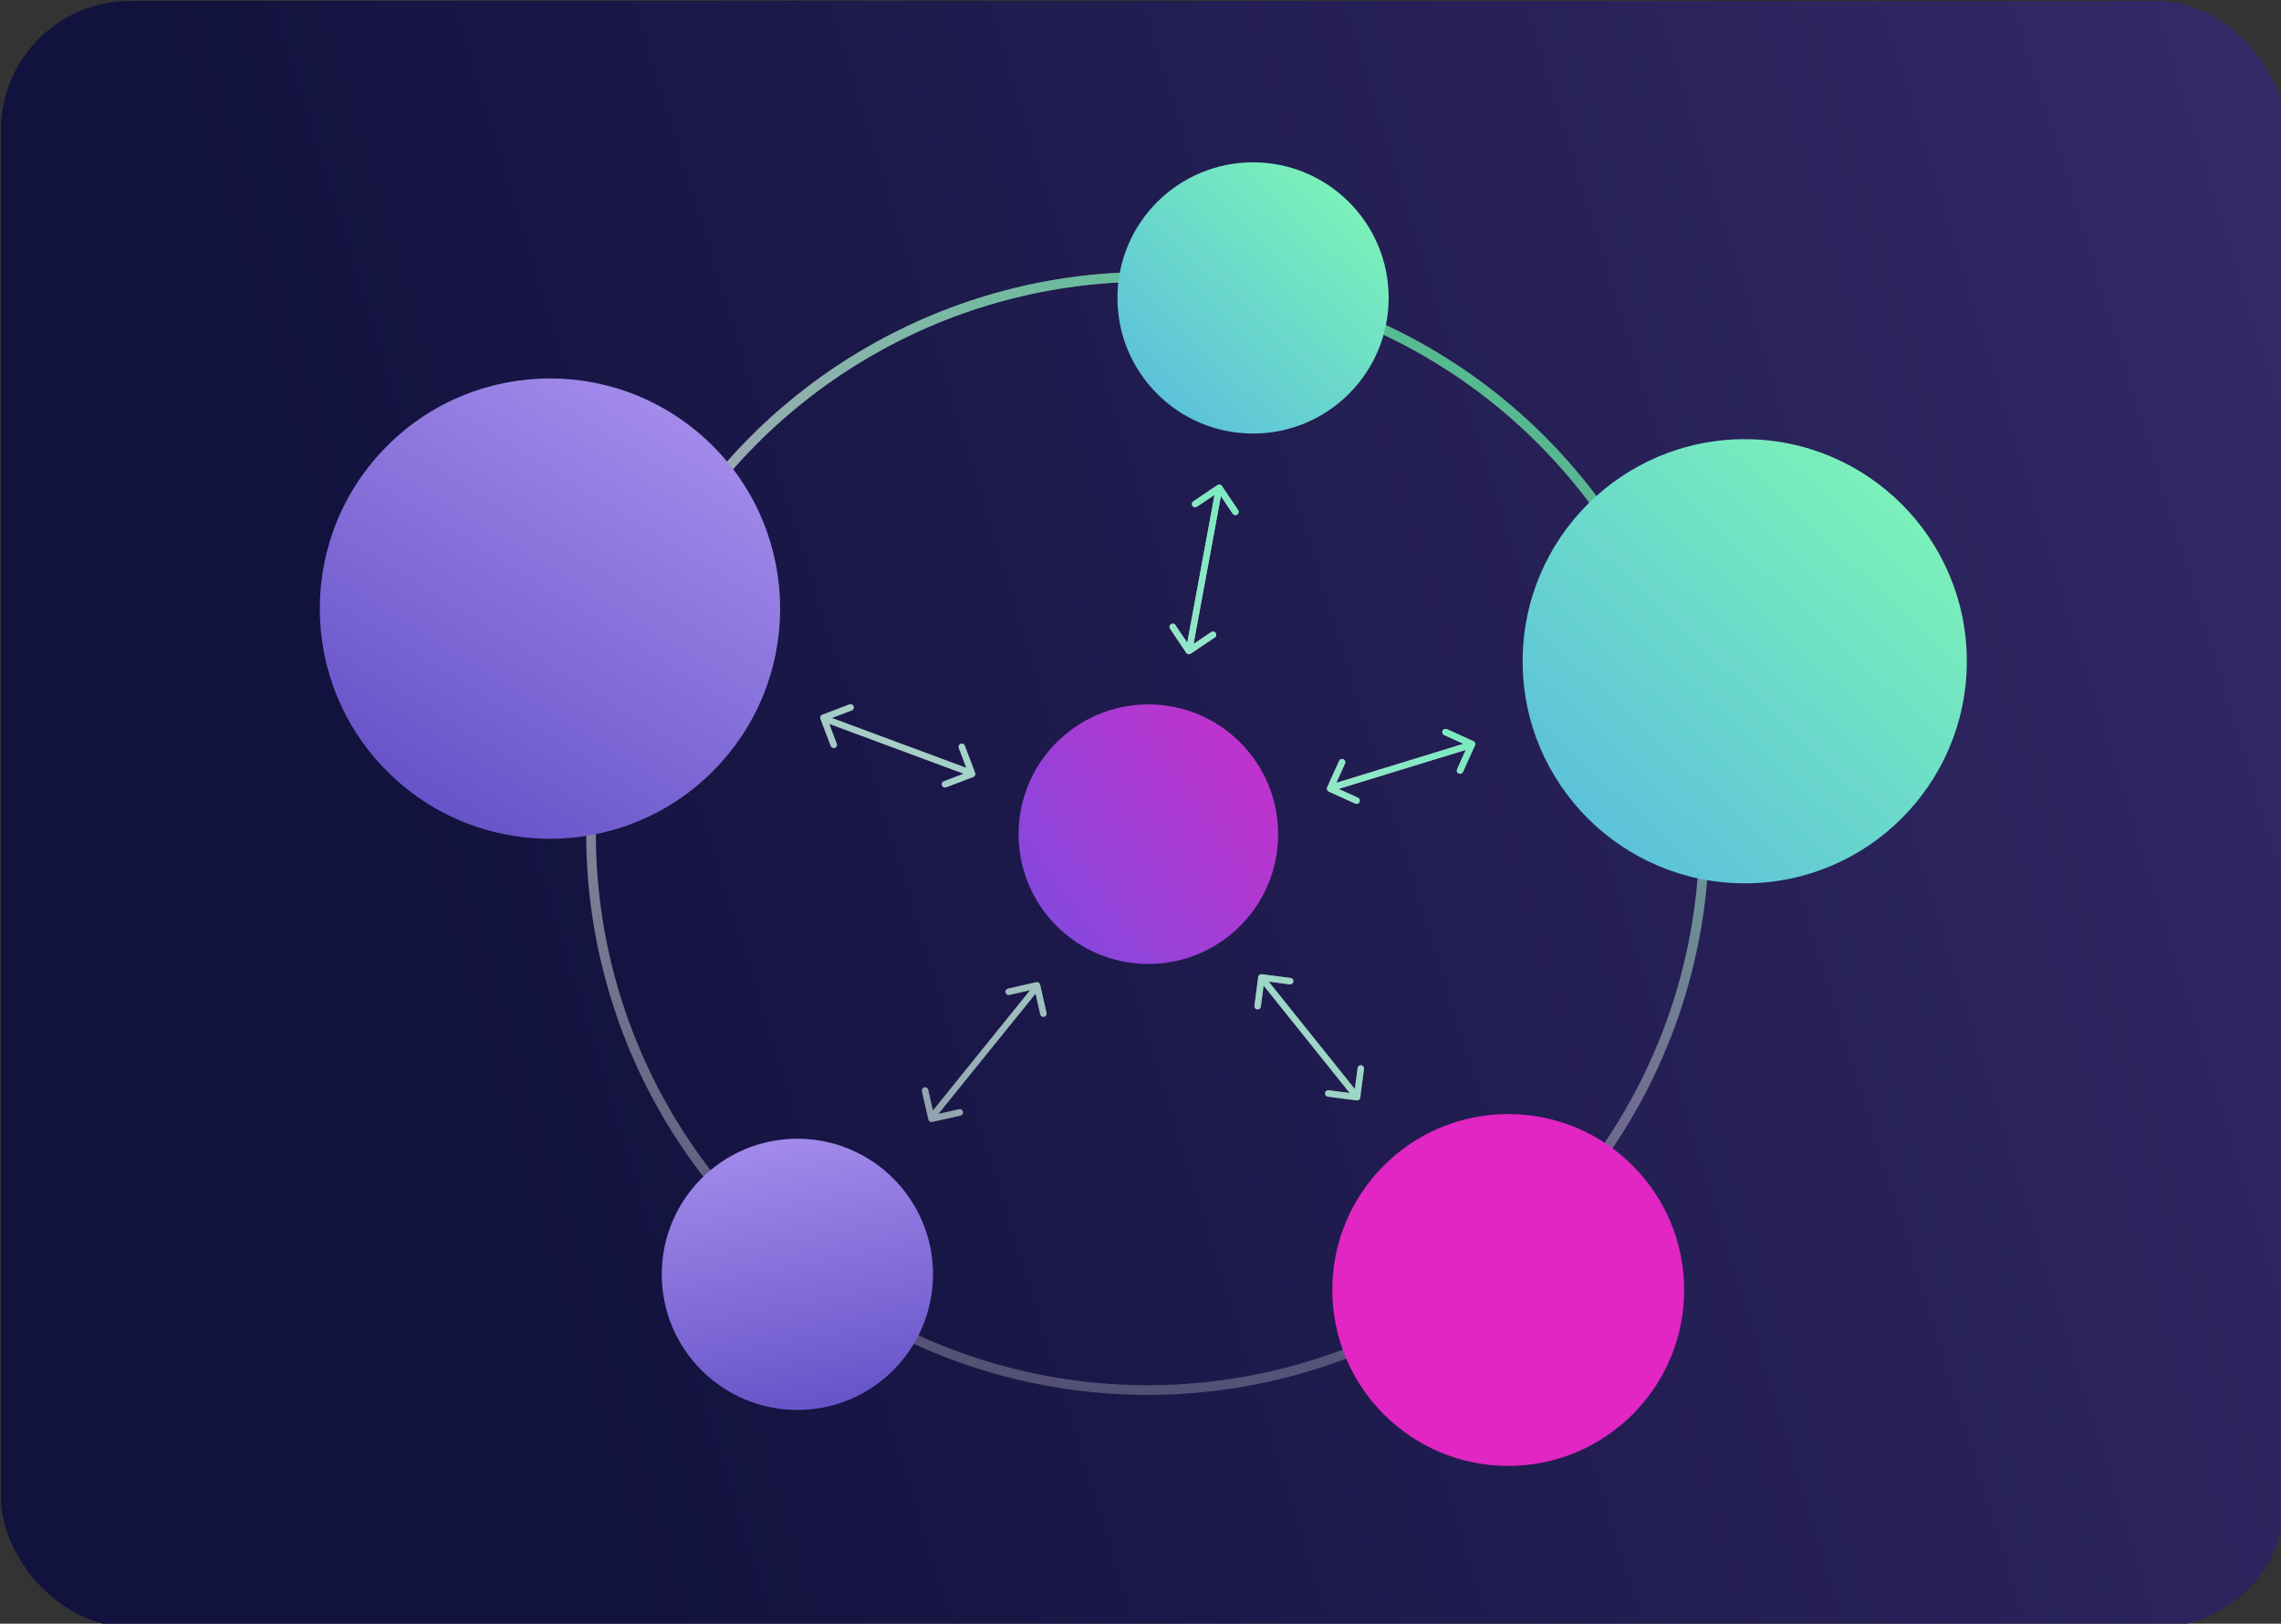 <?xml version="1.0" encoding="UTF-8" standalone="no"?>
<!-- Created with Inkscape (http://www.inkscape.org/) -->

<svg
   width="93.662mm"
   height="66.675mm"
   viewBox="0 0 93.662 66.675"
   version="1.1"
   id="svg5"
   xml:space="preserve"
   xmlns:inkscape="http://www.inkscape.org/namespaces/inkscape"
   xmlns:sodipodi="http://sodipodi.sourceforge.net/DTD/sodipodi-0.dtd"
   xmlns="http://www.w3.org/2000/svg"
   xmlns:svg="http://www.w3.org/2000/svg"><rect x="0" y="0" width="93.662" height="66.675" fill="#333333" stroke="none"/><sodipodi:namedview
     id="namedview7"
     pagecolor="#ffffff"
     bordercolor="#000000"
     borderopacity="0.25"
     inkscape:showpageshadow="2"
     inkscape:pageopacity="0.0"
     inkscape:pagecheckerboard="0"
     inkscape:deskcolor="#d1d1d1"
     inkscape:document-units="mm"
     showgrid="false"
     showguides="true"><sodipodi:guide
       position="71.674,39.564"
       orientation="-0.287,0.958"
       id="guide2452"
       inkscape:locked="false" /><sodipodi:guide
       position="51.382,54.351"
       orientation="-0.983,0.184"
       id="guide2454"
       inkscape:locked="false" /><sodipodi:guide
       position="62.236,13.451"
       orientation="0.779,0.627"
       id="guide2456"
       inkscape:locked="false" /><sodipodi:guide
       position="22.594,41.452"
       orientation="0.353,0.936"
       id="guide2458"
       inkscape:locked="false" /><sodipodi:guide
       position="32.819,14.237"
       orientation="-0.78,0.626"
       id="guide2460"
       inkscape:locked="false" /></sodipodi:namedview><defs
     id="defs2"><linearGradient
       id="paint0_linear_660_2530"
       x1="154.095"
       y1="10.494"
       x2="161.671"
       y2="290.704"
       gradientUnits="userSpaceOnUse"><stop
         stop-color="white"
         stop-opacity="0.7"
         id="stop2096" /><stop
         offset="0.977"
         stop-color="white"
         stop-opacity="0"
         id="stop2098" /></linearGradient><linearGradient
       id="paint1_linear_660_2530"
       x1="237.07"
       y1="8.772"
       x2="173.729"
       y2="118.948"
       gradientUnits="userSpaceOnUse"><stop
         stop-color="#26C076"
         id="stop2101" /><stop
         offset="1"
         stop-color="#26C076"
         stop-opacity="0"
         id="stop2103" /></linearGradient><linearGradient
       id="paint2_linear_660_2530"
       x1="171.999"
       y1="64.501"
       x2="68.424"
       y2="222.912"
       gradientUnits="userSpaceOnUse"><stop
         offset="0.131"
         stop-color="white"
         stop-opacity="0.7"
         id="stop2106" /><stop
         offset="0.977"
         stop-color="white"
         stop-opacity="0"
         id="stop2108" /></linearGradient><linearGradient
       id="paint3_linear_660_2530"
       x1="175.999"
       y1="66.001"
       x2="43.154"
       y2="187.169"
       gradientUnits="userSpaceOnUse"><stop
         stop-color="#77EBBE"
         id="stop2111" /><stop
         offset="0.977"
         stop-color="white"
         stop-opacity="0"
         id="stop2113" /></linearGradient><linearGradient
       id="paint4_linear_660_2530"
       x1="181.672"
       y1="-0.31"
       x2="129.209"
       y2="55.853"
       gradientUnits="userSpaceOnUse"><stop
         stop-color="#82FBB2"
         id="stop2116" /><stop
         offset="0.979"
         stop-color="#4BA9ED"
         id="stop2118" /></linearGradient><linearGradient
       id="paint5_linear_660_2530"
       x1="272.102"
       y1="42.394"
       x2="186.191"
       y2="134.365"
       gradientUnits="userSpaceOnUse"><stop
         stop-color="#82FBB2"
         id="stop2121" /><stop
         offset="0.979"
         stop-color="#4BA9ED"
         id="stop2123" /></linearGradient><linearGradient
       id="paint6_linear_660_2530"
       x1="175.618"
       y1="73.387"
       x2="113.157"
       y2="118.776"
       gradientUnits="userSpaceOnUse"><stop
         stop-color="#E126C3"
         id="stop2126" /><stop
         offset="1"
         stop-color="#754EE2"
         id="stop2128" /></linearGradient><linearGradient
       id="paint7_linear_660_2530"
       x1="67.711"
       y1="145.179"
       x2="80.31"
       y2="212.366"
       gradientUnits="userSpaceOnUse"><stop
         stop-color="#AF97F2"
         id="stop2131" /><stop
         offset="1"
         stop-color="#503EBB"
         id="stop2133" /></linearGradient><linearGradient
       id="paint8_linear_660_2530"
       x1="255.873"
       y1="100.024"
       x2="191.841"
       y2="221.266"
       gradientUnits="userSpaceOnUse"><stop
         stop-color="#E126C3"
         id="stop2136" /><stop
         offset="1"
         stop-color="#E126C3"
         id="stop2138" /></linearGradient><linearGradient
       id="paint9_linear_660_2530"
       x1="55.052"
       y1="11.091"
       x2="-5.961"
       y2="109.774"
       gradientUnits="userSpaceOnUse"><stop
         stop-color="#AF97F2"
         id="stop2141" /><stop
         offset="1"
         stop-color="#503EBB"
         id="stop2143" /></linearGradient><linearGradient
       id="paint0_linear_660_2529"
       x1="94.322"
       y1="235.35"
       x2="485.847"
       y2="114.731"
       gradientUnits="userSpaceOnUse"><stop
         stop-color="#12123E"
         id="stop2225" /><stop
         offset="1"
         stop-color="#3E3174"
         id="stop2227" /></linearGradient></defs><g
     inkscape:label="Layer 1"
     inkscape:groupmode="layer"
     id="layer1"
     transform="translate(-54.173,-175.661)"><g
       style="fill:none"
       id="g274"
       transform="matrix(0.265,0,0,0.265,28.507,150.041)"><g
         style="fill:none"
         id="g2240"
         transform="translate(97.007,96.831)"><rect
           y="0"
           width="354"
           height="252"
           rx="20"
           fill="url(#paint0_linear_660_2529)"
           id="rect2223"
           x="0"
           style="fill:url(#paint0_linear_660_2529)" /></g><g
         style="fill:none"
         id="g2192"
         transform="translate(131.683,121.831)"><circle
           cx="142.998"
           cy="103.998"
           r="86.248"
           stroke="url(#paint0_linear_660_2530)"
           stroke-width="1.5"
           id="circle2076"
           style="stroke:url(#paint0_linear_660_2530)" /><circle
           cx="142.998"
           cy="103.998"
           r="86.248"
           stroke="url(#paint1_linear_660_2530)"
           stroke-width="1.5"
           id="circle2078"
           style="stroke:url(#paint1_linear_660_2530)" /><path
           d="m 159.33,42.028 c 11.606,0 21.014,-9.408 21.014,-21.014 0,-11.606 -9.408,-21.014 -21.014,-21.014 -11.605,0 -21.014,9.408 -21.014,21.014 0,11.606 9.409,21.014 21.014,21.014 z"
           fill="url(#paint4_linear_660_2530)"
           id="path2084"
           style="fill:url(#paint4_linear_660_2530)" /><path
           d="m 235.517,111.726 c 19.005,0 34.411,-15.407 34.411,-34.412 0,-19.005 -15.406,-34.411 -34.411,-34.411 -19.005,0 -34.412,15.407 -34.412,34.411 0,19.005 15.407,34.412 34.412,34.412 z"
           fill="url(#paint5_linear_660_2530)"
           id="path2086"
           style="fill:url(#paint5_linear_660_2530)" /><path
           d="m 143.111,124.222 c 11.106,0 20.11,-9.004 20.11,-20.111 0,-11.107 -9.004,-20.11 -20.11,-20.11 -11.107,0 -20.111,9.004 -20.111,20.11 0,11.107 9.004,20.111 20.111,20.111 z"
           fill="url(#paint6_linear_660_2530)"
           id="path2088"
           style="fill:url(#paint6_linear_660_2530)" /><path
           d="m 88.725,193.329 c 11.606,0 21.014,-9.408 21.014,-21.014 0,-11.605 -9.408,-21.014 -21.014,-21.014 -11.606,0 -21.014,9.409 -21.014,21.014 0,11.606 9.408,21.014 21.014,21.014 z"
           fill="url(#paint7_linear_660_2530)"
           id="path2090"
           style="fill:url(#paint7_linear_660_2530)" /><path
           d="m 198.872,202 c 15.056,0 27.261,-12.205 27.261,-27.261 0,-15.056 -12.205,-27.261 -27.261,-27.261 -15.055,0 -27.261,12.205 -27.261,27.261 0,15.056 12.206,27.261 27.261,27.261 z"
           fill="url(#paint8_linear_660_2530)"
           id="path2092"
           style="fill:url(#paint8_linear_660_2530)" /><path
           d="M 26.361,95.516 C 40.919,108.785 63.477,107.741 76.747,93.182 90.016,78.624 88.971,56.065 74.413,42.796 59.855,29.527 37.296,30.572 24.027,45.13 10.757,59.688 11.802,82.247 26.361,95.516 Z"
           fill="url(#paint9_linear_660_2530)"
           id="path2094"
           style="fill:url(#paint9_linear_660_2530)" /></g><g
         id="g2387"><path
           fill-rule="evenodd"
           clip-rule="evenodd"
           d="m 149.67,76.135 c -0.229,0.154 -0.54,0.093 -0.694,-0.136 l -2.509,-3.735 c -0.154,-0.229 -0.093,-0.54 0.136,-0.694 0.229,-0.154 0.54,-0.093 0.694,0.136 l 1.836,2.733 4.234,-22.912 -2.733,1.836 c -0.229,0.154 -0.54,0.093 -0.694,-0.136 -0.154,-0.229 -0.093,-0.54 0.136,-0.694 l 3.735,-2.51 c 0.23,-0.154 0.54,-0.093 0.694,0.136 l 2.51,3.735 c 0.154,0.229 0.093,0.54 -0.136,0.694 -0.23,0.154 -0.54,0.093 -0.694,-0.136 l -1.837,-2.733 -4.234,22.912 2.734,-1.836 c 0.229,-0.154 0.539,-0.093 0.693,0.136 0.154,0.229 0.093,0.54 -0.136,0.694 z m -40.053,72.569 c -0.269,0.061 -0.537,-0.108 -0.598,-0.377 l -0.996,-4.388 c -0.061,-0.27 0.108,-0.538 0.377,-0.599 0.269,-0.061 0.537,0.108 0.598,0.377 l 0.729,3.212 15.055,-18.64 -3.212,0.728 c -0.269,0.061 -0.537,-0.107 -0.598,-0.377 -0.061,-0.269 0.108,-0.537 0.377,-0.598 l 4.389,-0.996 c 0.269,-0.061 0.537,0.108 0.598,0.377 l 0.996,4.389 c 0.061,0.269 -0.108,0.537 -0.377,0.598 -0.27,0.061 -0.537,-0.108 -0.599,-0.377 l -0.728,-3.211 -15.055,18.64 3.211,-0.729 c 0.27,-0.061 0.538,0.108 0.599,0.377 0.061,0.269 -0.108,0.537 -0.377,0.598 z m 65.761,-3.337 c 0.273,0.036 0.524,-0.157 0.56,-0.431 l 0.585,-4.462 c 0.036,-0.274 -0.157,-0.525 -0.43,-0.561 -0.274,-0.035 -0.525,0.157 -0.561,0.431 l -0.428,3.265 -13.346,-16.653 3.265,0.428 c 0.273,0.036 0.524,-0.157 0.56,-0.43 0.036,-0.274 -0.157,-0.525 -0.43,-0.561 l -4.462,-0.585 c -0.274,-0.036 -0.525,0.157 -0.561,0.431 l -0.585,4.461 c -0.036,0.274 0.157,0.525 0.431,0.561 0.274,0.036 0.525,-0.157 0.561,-0.431 l 0.428,-3.265 13.346,16.653 -3.265,-0.428 c -0.274,-0.036 -0.525,0.157 -0.561,0.431 -0.036,0.274 0.157,0.525 0.431,0.561 z m -59.113,-50.764 c 0.099,0.258 -0.031,0.547 -0.289,0.645 l -4.206,1.599 c -0.258,0.098 -0.547,-0.032 -0.645,-0.29 -0.098,-0.258 0.031,-0.547 0.289,-0.645 l 3.078,-1.17 -20.832,-7.726 1.171,3.078 c 0.098,0.258 -0.032,0.547 -0.29,0.645 -0.258,0.098 -0.547,-0.032 -0.645,-0.29 l -1.599,-4.206 c -0.098,-0.258 0.032,-0.547 0.29,-0.645 l 4.206,-1.599 c 0.258,-0.098 0.547,0.032 0.645,0.29 0.098,0.258 -0.032,0.547 -0.29,0.645 l -3.078,1.17 20.833,7.726 -1.171,-3.078 c -0.098,-0.258 0.032,-0.547 0.29,-0.645 0.258,-0.098 0.547,0.032 0.645,0.29 z m 54.801,2.904 c -0.252,-0.114 -0.363,-0.41 -0.25,-0.662 l 1.856,-4.099 c 0.114,-0.252 0.41,-0.363 0.662,-0.249 0.251,0.114 0.363,0.41 0.249,0.662 l -1.358,3 19.725,-6.049 -3,-1.358 c -0.252,-0.114 -0.364,-0.41 -0.25,-0.662 0.114,-0.252 0.41,-0.363 0.662,-0.249 l 4.1,1.856 c 0.251,0.114 0.363,0.41 0.249,0.662 l -1.856,4.1 c -0.114,0.252 -0.41,0.363 -0.661,0.249 -0.252,-0.114 -0.364,-0.41 -0.25,-0.662 l 1.358,-3 -19.724,6.05 3,1.357 c 0.251,0.114 0.363,0.411 0.249,0.662 -0.114,0.252 -0.41,0.363 -0.662,0.249 z"
           fill="url(#paint2_linear_660_2530)"
           id="path2080"
           style="fill:url(#paint2_linear_660_2530)"
           transform="translate(131.683,121.831)"
           sodipodi:nodetypes="cccsccccscccccccccscccccsccccccccccccccsccccccccccsccccsccccscccccsccccsccccsccccsccccccccccscccccccccccc" /><path
           fill-rule="evenodd"
           clip-rule="evenodd"
           d="m 149.67,76.135 c -0.229,0.154 -0.54,0.093 -0.694,-0.136 l -2.509,-3.735 c -0.154,-0.229 -0.093,-0.54 0.136,-0.694 0.229,-0.154 0.54,-0.093 0.694,0.136 l 1.836,2.733 4.234,-22.912 -2.733,1.836 c -0.229,0.154 -0.54,0.093 -0.694,-0.136 -0.154,-0.229 -0.093,-0.54 0.136,-0.694 l 3.735,-2.51 c 0.23,-0.154 0.54,-0.093 0.694,0.136 l 2.51,3.735 c 0.154,0.229 0.093,0.54 -0.136,0.694 -0.23,0.154 -0.54,0.093 -0.694,-0.136 l -1.837,-2.733 -4.234,22.912 2.734,-1.836 c 0.229,-0.154 0.539,-0.093 0.693,0.136 0.154,0.229 0.093,0.54 -0.136,0.694 z m -40.053,72.569 c -0.269,0.061 -0.537,-0.108 -0.598,-0.377 l -0.996,-4.388 c -0.061,-0.27 0.108,-0.538 0.377,-0.599 0.269,-0.061 0.537,0.108 0.598,0.377 l 0.729,3.212 15.055,-18.64 -3.212,0.728 c -0.269,0.061 -0.537,-0.107 -0.598,-0.377 -0.061,-0.269 0.108,-0.537 0.377,-0.598 l 4.389,-0.996 c 0.269,-0.061 0.537,0.108 0.598,0.377 l 0.996,4.389 c 0.061,0.269 -0.108,0.537 -0.377,0.598 -0.27,0.061 -0.537,-0.108 -0.599,-0.377 l -0.728,-3.211 -15.055,18.64 3.211,-0.729 c 0.27,-0.061 0.538,0.108 0.599,0.377 0.061,0.269 -0.108,0.537 -0.377,0.598 z m 65.761,-3.337 c 0.273,0.036 0.524,-0.157 0.56,-0.431 l 0.585,-4.462 c 0.036,-0.274 -0.157,-0.525 -0.43,-0.561 -0.274,-0.035 -0.525,0.157 -0.561,0.431 l -0.428,3.265 -13.346,-16.653 3.265,0.428 c 0.273,0.036 0.524,-0.157 0.56,-0.43 0.036,-0.274 -0.157,-0.525 -0.43,-0.561 l -4.462,-0.585 c -0.274,-0.036 -0.525,0.157 -0.561,0.431 l -0.585,4.461 c -0.036,0.274 0.157,0.525 0.431,0.561 0.274,0.036 0.525,-0.157 0.561,-0.431 l 0.428,-3.265 13.346,16.653 -3.265,-0.428 c -0.274,-0.036 -0.525,0.157 -0.561,0.431 -0.036,0.274 0.157,0.525 0.431,0.561 z m -59.113,-50.764 c 0.099,0.258 -0.031,0.547 -0.289,0.645 l -4.206,1.599 c -0.258,0.098 -0.547,-0.032 -0.645,-0.29 -0.098,-0.258 0.031,-0.547 0.289,-0.645 l 3.078,-1.17 -20.832,-7.726 1.171,3.078 c 0.098,0.258 -0.032,0.547 -0.29,0.645 -0.258,0.098 -0.547,-0.032 -0.645,-0.29 l -1.599,-4.206 c -0.098,-0.258 0.032,-0.547 0.29,-0.645 l 4.206,-1.599 c 0.258,-0.098 0.547,0.032 0.645,0.29 0.098,0.258 -0.032,0.547 -0.29,0.645 l -3.078,1.17 20.833,7.726 -1.171,-3.078 c -0.098,-0.258 0.032,-0.547 0.29,-0.645 0.258,-0.098 0.547,0.032 0.645,0.29 z m 54.801,2.904 c -0.252,-0.114 -0.363,-0.41 -0.25,-0.662 l 1.856,-4.099 c 0.114,-0.252 0.41,-0.363 0.662,-0.249 0.251,0.114 0.363,0.41 0.249,0.662 l -1.358,3 19.725,-6.049 -3,-1.358 c -0.252,-0.114 -0.364,-0.41 -0.25,-0.662 0.114,-0.252 0.41,-0.363 0.662,-0.249 l 4.1,1.856 c 0.251,0.114 0.363,0.41 0.249,0.662 l -1.856,4.1 c -0.114,0.252 -0.41,0.363 -0.661,0.249 -0.252,-0.114 -0.364,-0.41 -0.25,-0.662 l 1.358,-3 -19.724,6.05 3,1.357 c 0.251,0.114 0.363,0.411 0.249,0.662 -0.114,0.252 -0.41,0.363 -0.662,0.249 z"
           fill="url(#paint3_linear_660_2530)"
           id="path2082"
           style="fill:url(#paint3_linear_660_2530)"
           transform="translate(131.683,121.831)"
           sodipodi:nodetypes="cccsccccscccccccccscccccsccccccccccccccsccccccccccsccccsccccscccccsccccsccccsccccsccccccccccscccccccccccc" /></g></g></g></svg>
